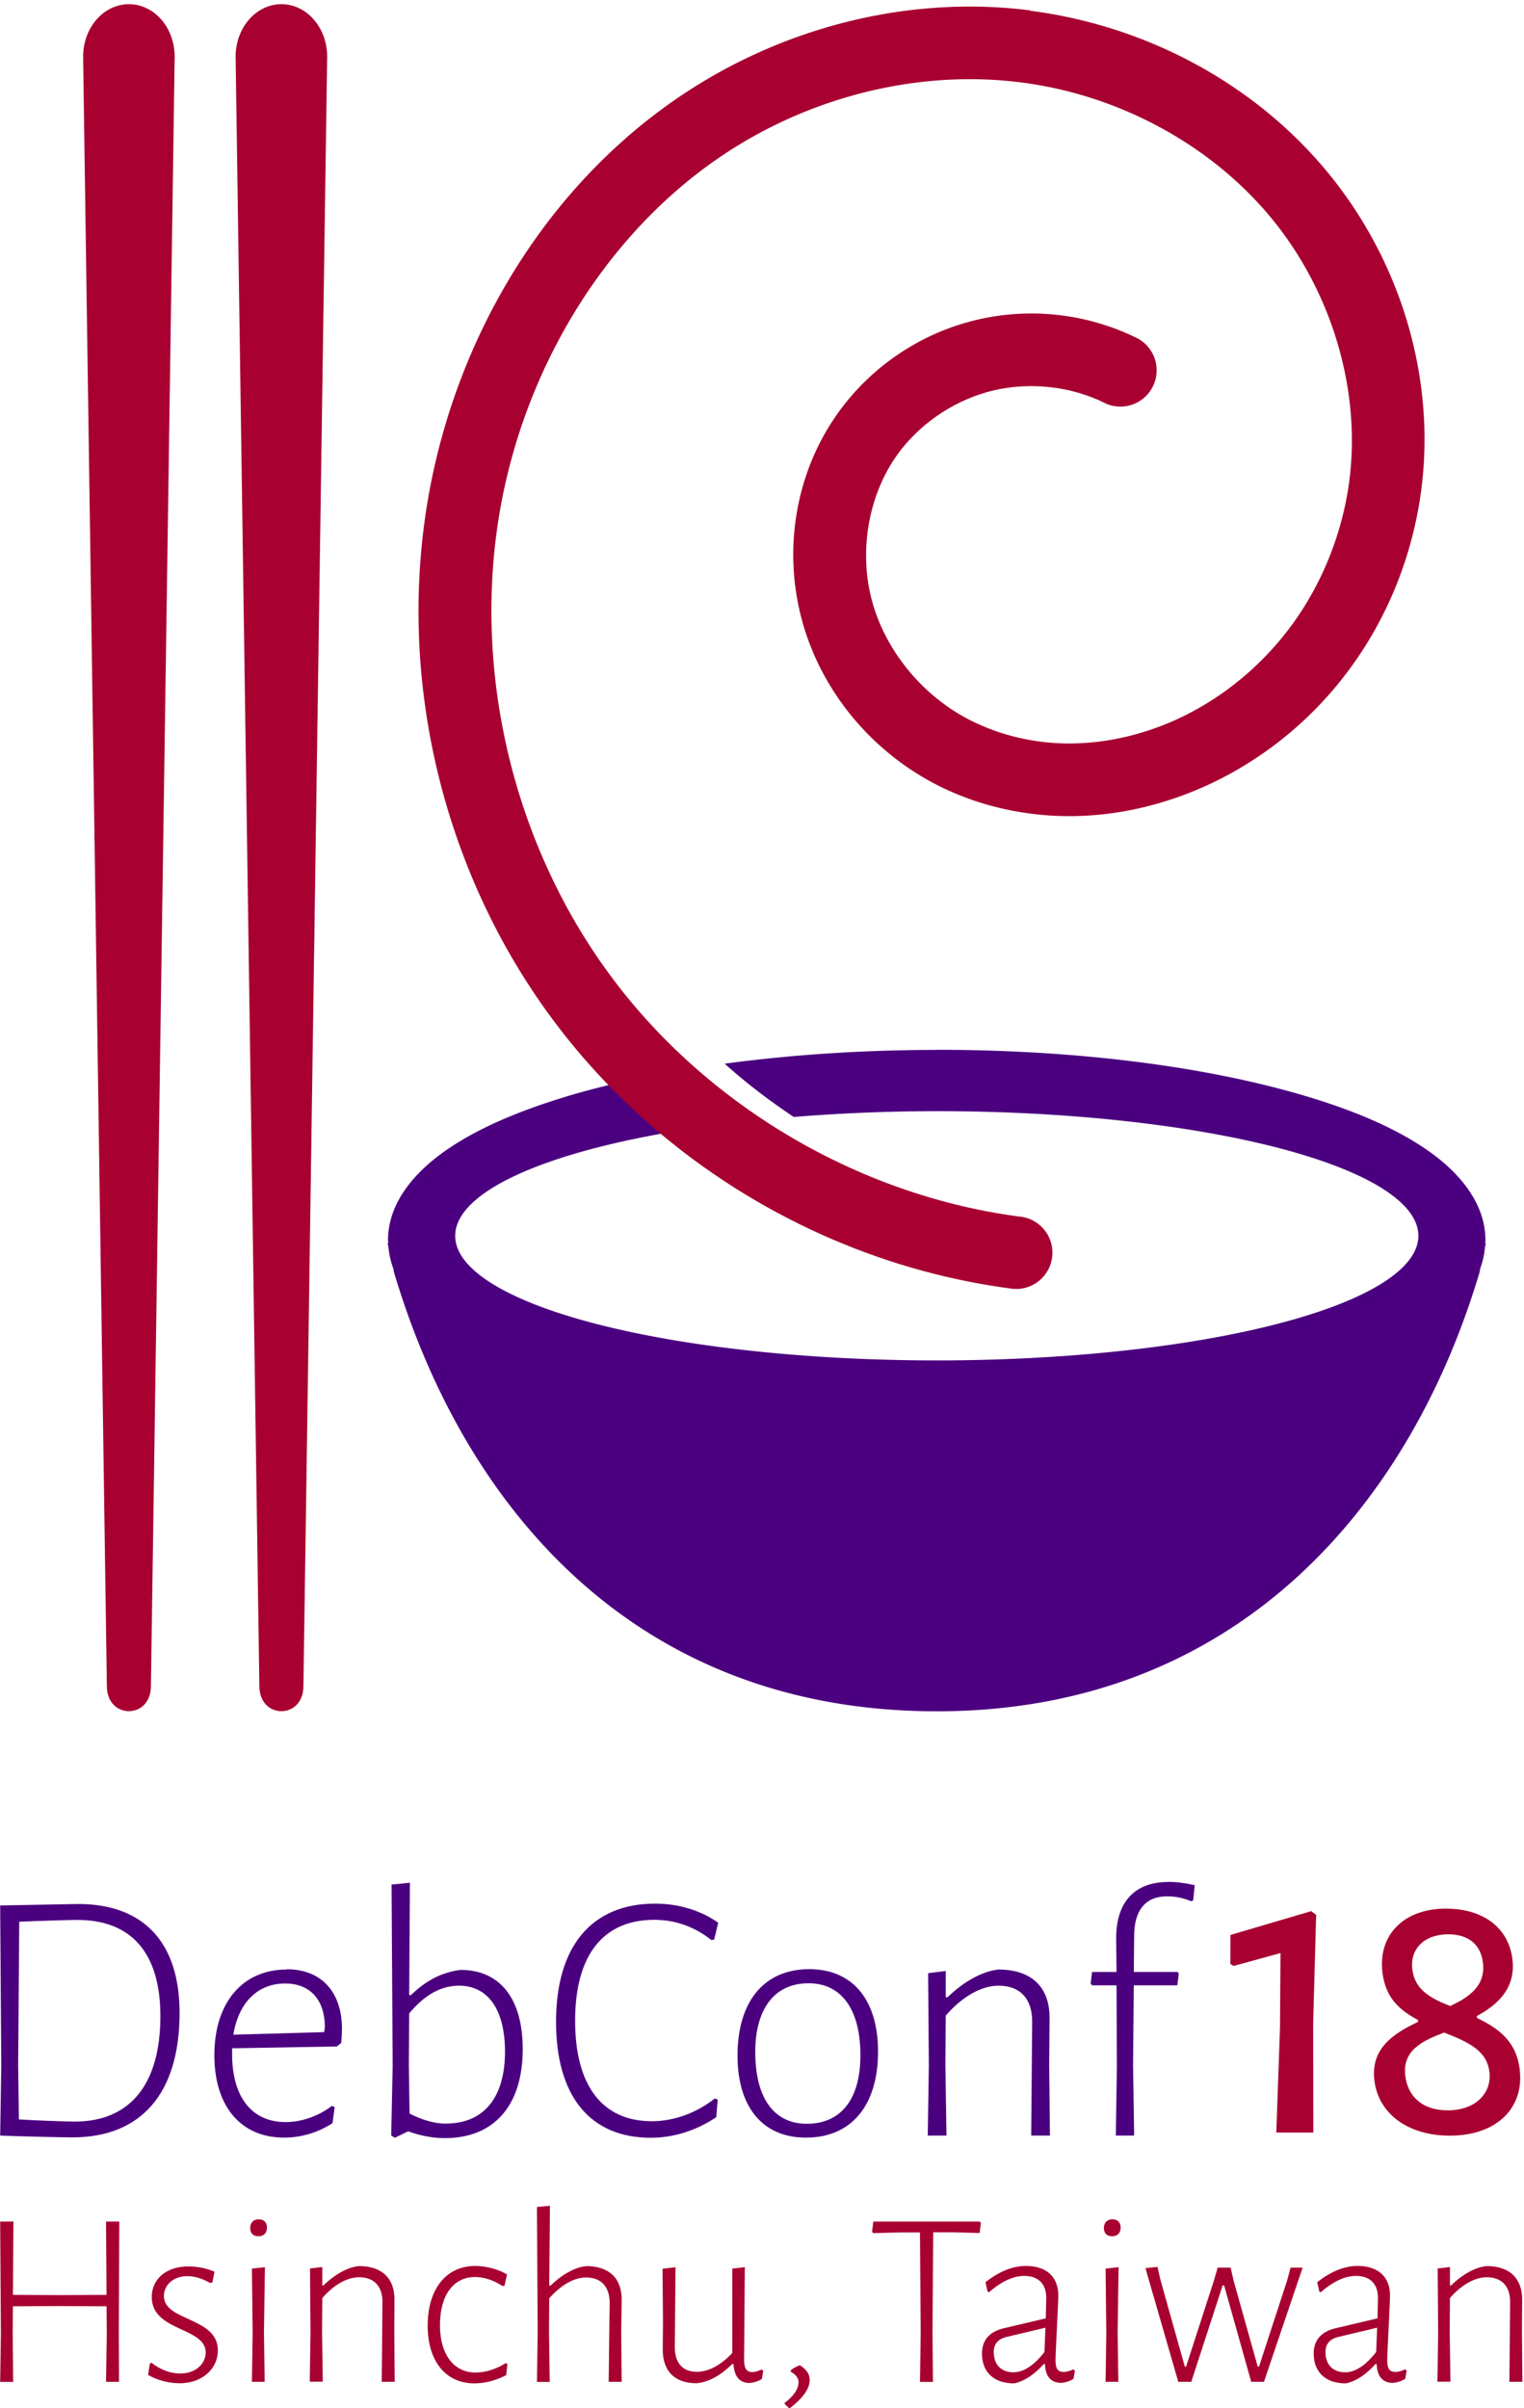 <?xml version="1.0" encoding="UTF-8"?>
<svg id="svg4199" width="50" height="79" version="1.1" viewBox="0 0 50 79" xmlns="http://www.w3.org/2000/svg" xmlns:xlink="http://www.w3.org/1999/xlink">
 <g id="layer1" transform="translate(-7.277 -968.24)">
  <g id="g2533" transform="matrix(3.993 0 0 3.993 -128.98 718.24)">
   <path id="path2362" d="m41.822 71.236c-0.62 0-1.207 0.041-1.744 0.113 0.178 0.16 0.369 0.305 0.568 0.438a3.957 1.024 0 0 1 1.175-0.048 3.957 1.024 0 0 1 3.957 1.024 3.957 1.024 0 0 1-3.957 1.024 3.957 1.024 0 0 1-3.957-1.024 3.957 1.024 0 0 1 1.928-0.878c-0.152-0.13-0.297-0.267-0.434-0.413-0.211 0.045-0.412 0.095-0.597 0.152-0.403 0.123-0.741 0.27-0.998 0.455-0.258 0.186-0.451 0.432-0.451 0.72 0 0.008 0.002 0.016 0.002 0.025h-0.005c0.002 0.011 0.005 0.022 0.007 0.033 0.005 0.059 0.018 0.116 0.038 0.171 4e-3 0.015 0.005 0.029 0.01 0.044 0.582 1.944 1.995 3.598 4.457 3.598s3.885-1.686 4.457-3.598c0.005-0.015 0.006-0.031 0.01-0.046 0.02-0.054 0.032-0.111 0.037-0.169 0.002-0.011 0.005-0.022 0.007-0.033h-0.005c3.25e-4 -0.008 0.002-0.016 0.002-0.025 0-0.287-0.192-0.534-0.45-0.72s-0.596-0.333-0.998-0.455c-0.806-0.245-1.877-0.389-3.06-0.389z" color="#000000" color-rendering="auto" fill="#4b0080" image-rendering="auto" shape-rendering="auto" solid-color="#000000" style="isolation:auto;mix-blend-mode:normal"/>
   <path id="path1498" d="m42.589 62.695c-0.92-0.117-1.863 0.098-2.656 0.566-1.274 0.753-2.096 2.121-2.311 3.565-0.218 1.467 0.172 3.004 1.065 4.189s2.262 1.984 3.732 2.18a0.298 0.298 0 1 0 0.079-0.59c-1.306-0.173-2.542-0.895-3.334-1.947-0.793-1.052-1.144-2.44-0.95-3.743 0.19-1.278 0.929-2.494 2.024-3.141 0.682-0.403 1.499-0.587 2.277-0.487 0.777 0.099 1.523 0.489 2.026 1.08 0.527 0.619 0.787 1.478 0.658 2.272-0.065 0.398-0.224 0.782-0.461 1.106-0.237 0.323-0.555 0.59-0.915 0.761-0.28 0.133-0.587 0.208-0.89 0.212-0.302 0.004-0.605-0.067-0.866-0.206-0.374-0.2-0.669-0.562-0.778-0.965-0.109-0.401-0.033-0.862 0.204-1.196 0.182-0.256 0.464-0.448 0.768-0.527 0.304-0.078 0.643-0.046 0.926 0.09a0.298 0.298 0 1 0 0.259-0.536c-0.413-0.199-0.89-0.246-1.335-0.131-0.444 0.114-0.838 0.385-1.104 0.759-0.349 0.49-0.45 1.123-0.294 1.698 0.155 0.573 0.554 1.057 1.072 1.335 0.357 0.191 0.757 0.28 1.155 0.276 0.397-0.005 0.785-0.103 1.138-0.27 0.453-0.215 0.847-0.544 1.141-0.947 0.295-0.402 0.488-0.873 0.568-1.363 0.16-0.982-0.151-2.002-0.791-2.753-0.607-0.713-1.485-1.166-2.407-1.284z" color="#000000" color-rendering="auto" fill="#a80030" fill-rule="evenodd" image-rendering="auto" shape-rendering="auto" solid-color="#000000" style="isolation:auto;mix-blend-mode:normal;text-decoration-color:#000000;text-decoration-line:none;text-decoration-style:solid;text-indent:0;text-transform:none;white-space:normal"/>
   <path id="path2310" d="m35.178 62.644c-0.208 0.003-0.374 0.199-0.371 0.437l0.195 13.381c0 0.138 0.09 0.207 0.181 0.207s0.181-0.069 0.181-0.207l0.195-13.381c0.003-0.243-0.169-0.441-0.382-0.437z" color="#000000" color-rendering="auto" fill="#a80030" fill-rule="evenodd" image-rendering="auto" shape-rendering="auto" solid-color="#000000" style="isolation:auto;mix-blend-mode:normal;text-decoration-color:#000000;text-decoration-line:none;text-decoration-style:solid;text-indent:0;text-transform:none;white-space:normal"/>
   <use id="use2337" transform="translate(1.253)" width="100%" height="100%" xlink:href="#path2310"/>
  </g>
  <g id="text2392" transform="matrix(3.988 0 0 3.988 -130.75 718.72)" fill="#4b0080" stroke-width=".074px" aria-label="DebConf">
   <path id="path2544" d="m34.612 78.243 0.009 1.318-0.009 0.575c0.148 0.006 0.501 0.015 0.593 0.015 0.569 0 0.883-0.364 0.883-1.025 0-0.578-0.296-0.895-0.833-0.895zm0.613 1.778c-0.065 0-0.323-0.009-0.459-0.018l-0.006-0.45 0.009-1.176c0.121-0.006 0.415-0.015 0.477-0.015 0.444 0 0.684 0.27 0.684 0.791 0 0.569-0.255 0.868-0.705 0.868z"/>
   <path id="path2546" d="m36.969 78.77c-0.361 0-0.595 0.27-0.595 0.705 0 0.415 0.213 0.678 0.575 0.678 0.142 0 0.281-0.044 0.397-0.119l0.018-0.133-0.024-0.009c-0.11 0.086-0.252 0.133-0.379 0.133-0.287 0-0.441-0.216-0.441-0.56v-0.047l0.862-0.015 0.036-0.03c3e-3 -0.03 0.006-0.086 0.006-0.113 0-0.305-0.169-0.492-0.453-0.492zm0.308 0.515-0.747 0.021c0.044-0.264 0.199-0.421 0.427-0.421 0.196 0 0.326 0.124 0.326 0.361z"/>
   <path id="path2548" d="m38.398 78.773c-0.154 0.021-0.281 0.086-0.406 0.207h-0.015l0.006-0.924-0.151 0.015 0.009 1.493-0.012 0.572 0.03 0.018 0.11-0.053c0.098 0.036 0.201 0.056 0.302 0.056 0.403 0 0.64-0.267 0.64-0.732 0-0.409-0.181-0.652-0.513-0.652zm-0.116 1.265c-0.092 0-0.193-0.027-0.302-0.083l-0.006-0.406 3e-3 -0.418c0.127-0.154 0.264-0.228 0.409-0.228 0.24 0 0.376 0.196 0.379 0.533 3e-3 0.394-0.181 0.601-0.483 0.601z"/>
   <path id="path2550" d="m40 78.228c-0.521 0-0.815 0.35-0.815 0.972 0 0.613 0.281 0.954 0.779 0.954 0.19 0 0.373-0.059 0.539-0.169l0.012-0.145-0.024-0.009c-0.151 0.119-0.335 0.187-0.518 0.187-0.403 0-0.631-0.287-0.631-0.827s0.231-0.83 0.652-0.83c0.178 0 0.338 0.062 0.468 0.166l0.024-3e-3 0.033-0.139c-0.142-0.101-0.326-0.157-0.518-0.157z"/>
   <path id="path2552" d="m41.268 78.767c-0.37 0-0.59 0.264-0.59 0.711 0 0.424 0.207 0.675 0.563 0.675 0.373 0 0.593-0.264 0.593-0.708 0-0.427-0.21-0.678-0.566-0.678zm-0.006 0.116c0.27 0 0.427 0.213 0.427 0.593 0 0.361-0.16 0.563-0.441 0.563-0.267 0-0.424-0.207-0.424-0.59 0-0.358 0.16-0.566 0.438-0.566z"/>
   <path id="path2554" d="m43.094 80.136h0.154l-0.006-0.584 3e-3 -0.379c3e-3 -0.255-0.145-0.403-0.421-0.403-0.133 0.015-0.284 0.098-0.418 0.228h-0.015v-0.216l-0.145 0.018 0.006 0.758-0.009 0.578h0.154l-0.009-0.587 3e-3 -0.4c0.136-0.157 0.293-0.246 0.435-0.246 0.181 0 0.278 0.113 0.276 0.299z"/>
   <path id="path2556" d="m44.22 78.05c-0.273 0-0.427 0.163-0.427 0.462l3e-3 0.278h-0.201l-0.012 0.095 0.012 0.015h0.201l3e-3 0.667-0.009 0.569h0.151l-0.009-0.584 0.006-0.652h0.358l0.012-0.095-0.009-0.015h-0.361l3e-3 -0.296c0-0.213 0.095-0.326 0.27-0.326 0.071 0 0.13 0.012 0.201 0.041l0.015-0.009 0.012-0.124c-0.08-0.018-0.151-0.027-0.219-0.027z"/>
  </g>
  <g id="text2400" transform="matrix(3.988 0 0 3.988 -130.75 718.08)" fill="#a80030" style="text-decoration-color:#000000;text-decoration-line:none;text-decoration-style:solid;text-indent:0;text-transform:none;white-space:normal" aria-label="Hsinchu, Taiwan">
   <path id="path2559" d="m35.588 81.916 0.004-0.912h-0.109l0.004 0.603-0.39 0.002-0.38-0.002 0.004-0.603h-0.109l0.006 0.919-0.006 0.4h0.107l-0.004-0.407 0.002-0.215 0.37-0.002 0.4 0.002 0.002 0.221-0.006 0.4h0.107z" style="text-decoration-color:#000000;text-decoration-line:none;text-decoration-style:solid;text-indent:0;text-transform:none;white-space:normal"/>
   <path id="path2561" d="m36.16 81.373c-0.186 0-0.301 0.107-0.301 0.252 0 0.285 0.444 0.246 0.444 0.456 0 0.087-0.076 0.173-0.211 0.173-0.076 0-0.165-0.031-0.235-0.089l-0.014 0.008-0.014 0.093c0.076 0.043 0.169 0.068 0.258 0.068 0.196 0 0.316-0.126 0.316-0.27 0-0.277-0.444-0.237-0.444-0.448 0-0.087 0.074-0.163 0.192-0.163 0.058 0 0.12 0.017 0.188 0.056l0.019-0.004 0.017-0.089c-0.074-0.031-0.149-0.043-0.213-0.043z" style="text-decoration-color:#000000;text-decoration-line:none;text-decoration-style:solid;text-indent:0;text-transform:none;white-space:normal"/>
   <path id="path2563" d="m36.739 80.985c-0.043 0-0.07 0.029-0.07 0.072s0.025 0.068 0.068 0.068 0.07-0.027 0.07-0.072c0-0.041-0.025-0.068-0.068-0.068zm0.043 0.929 0.008-0.535-0.107 0.012 0.006 0.528-0.006 0.403h0.105z" style="text-decoration-color:#000000;text-decoration-line:none;text-decoration-style:solid;text-indent:0;text-transform:none;white-space:normal"/>
   <path id="path2565" d="m37.751 82.322h0.107l-0.004-0.407 0.002-0.264c0.002-0.178-0.101-0.281-0.293-0.281-0.093 0.01-0.198 0.068-0.291 0.159h-0.01v-0.151l-0.101 0.012 0.004 0.528-0.006 0.403h0.107l-0.006-0.409 0.002-0.279c0.095-0.109 0.204-0.171 0.303-0.171 0.126 0 0.194 0.078 0.192 0.208z" style="text-decoration-color:#000000;text-decoration-line:none;text-decoration-style:solid;text-indent:0;text-transform:none;white-space:normal"/>
   <path id="path2567" d="m38.521 81.369c-0.242 0-0.392 0.192-0.392 0.491 0 0.291 0.147 0.475 0.384 0.475 0.093 0 0.19-0.029 0.262-0.068l0.01-0.091-0.014-0.008c-0.07 0.047-0.165 0.078-0.248 0.078-0.182 0-0.293-0.153-0.293-0.39 0-0.246 0.111-0.396 0.289-0.396 0.081 0 0.165 0.033 0.225 0.074l0.017-0.002 0.021-0.093c-0.068-0.041-0.169-0.07-0.26-0.07z" style="text-decoration-color:#000000;text-decoration-line:none;text-decoration-style:solid;text-indent:0;text-transform:none;white-space:normal"/>
   <path id="path2569" d="m39.43 81.371c-0.091 0.01-0.196 0.068-0.289 0.159h-0.012l0.006-0.656-0.107 0.01 0.006 1.036-0.006 0.403h0.105l-0.006-0.409 0.002-0.279c0.097-0.109 0.202-0.171 0.303-0.171 0.126 0 0.194 0.078 0.194 0.208l-0.008 0.65h0.107l-0.004-0.407 0.004-0.264c0.002-0.178-0.101-0.281-0.295-0.281z" style="text-decoration-color:#000000;text-decoration-line:none;text-decoration-style:solid;text-indent:0;text-transform:none;white-space:normal"/>
   <path id="path2571" d="m40.738 81.379-0.103 0.012v0.694c-0.095 0.101-0.196 0.155-0.291 0.155-0.12 0-0.184-0.076-0.182-0.208l0.006-0.652-0.107 0.012 0.004 0.436-0.002 0.225c-0.002 0.18 0.097 0.281 0.279 0.281 0.099-0.01 0.198-0.064 0.291-0.157h0.012c0.006 0.101 0.05 0.153 0.128 0.155 0.037-0.002 0.074-0.014 0.105-0.033l0.012-0.068-0.014-0.01c-0.029 0.014-0.056 0.021-0.076 0.021-0.047 0-0.068-0.029-0.068-0.101z" style="text-decoration-color:#000000;text-decoration-line:none;text-decoration-style:solid;text-indent:0;text-transform:none;white-space:normal"/>
   <path id="path2573" d="m41.19 82.186c-0.029 0.01-0.054 0.025-0.074 0.041v0.012c0.041 0.023 0.064 0.052 0.064 0.085 0 0.056-0.039 0.116-0.114 0.171v0.01l0.039 0.037c0.109-0.083 0.167-0.163 0.167-0.235 0-0.05-0.031-0.091-0.083-0.122z" style="text-decoration-color:#000000;text-decoration-line:none;text-decoration-style:solid;text-indent:0;text-transform:none;white-space:normal"/>
   <path id="path2575" d="m42.68 81.016-0.01-0.012h-0.875l-0.01 0.083 0.008 0.012 0.225-0.006h0.161l0.006 0.83-0.006 0.4h0.107l-0.004-0.407 0.006-0.824h0.161l0.221 0.006z" style="text-decoration-color:#000000;text-decoration-line:none;text-decoration-style:solid;text-indent:0;text-transform:none;white-space:normal"/>
   <path id="path2577" d="m43.05 81.369c-0.109 0-0.223 0.047-0.332 0.134l0.017 0.076 0.012 0.006c0.103-0.089 0.2-0.134 0.289-0.134 0.116 0 0.182 0.064 0.182 0.182l-0.004 0.167-0.343 0.081c-0.116 0.027-0.182 0.095-0.182 0.208 0 0.153 0.097 0.246 0.264 0.246 0.085-0.017 0.169-0.074 0.244-0.159h0.01c0.004 0.103 0.05 0.153 0.13 0.155 0.037-0.002 0.074-0.014 0.105-0.033l0.012-0.068-0.014-0.01c-0.029 0.014-0.056 0.021-0.078 0.021-0.05 0-0.068-0.027-0.068-0.097 0-0.062 0.023-0.471 0.023-0.533 0-0.153-0.099-0.242-0.266-0.242zm0.161 0.508-0.008 0.2c-0.081 0.105-0.169 0.167-0.254 0.167-0.101 0-0.163-0.062-0.163-0.167 0-0.068 0.037-0.107 0.105-0.124z" style="text-decoration-color:#000000;text-decoration-line:none;text-decoration-style:solid;text-indent:0;text-transform:none;white-space:normal"/>
   <path id="path2579" d="m43.762 80.985c-0.043 0-0.07 0.029-0.07 0.072s0.025 0.068 0.068 0.068 0.07-0.027 0.07-0.072c0-0.041-0.025-0.068-0.068-0.068zm0.043 0.929 0.008-0.535-0.107 0.012 0.006 0.528-0.006 0.403h0.105z" style="text-decoration-color:#000000;text-decoration-line:none;text-decoration-style:solid;text-indent:0;text-transform:none;white-space:normal"/>
   <path id="path2581" d="m44.158 81.486-0.025-0.109-0.099 0.01 0.27 0.935h0.107l0.258-0.793h0.012l0.223 0.793h0.105l0.318-0.939h-0.099l-0.029 0.107-0.231 0.708h-0.01l-0.2-0.712-0.023-0.103h-0.107l-0.031 0.107-0.229 0.708h-0.01z" style="text-decoration-color:#000000;text-decoration-line:none;text-decoration-style:solid;text-indent:0;text-transform:none;white-space:normal"/>
   <path id="path2583" d="m45.779 81.369c-0.109 0-0.223 0.047-0.332 0.134l0.017 0.076 0.012 0.006c0.103-0.089 0.2-0.134 0.289-0.134 0.116 0 0.182 0.064 0.182 0.182l-0.004 0.167-0.343 0.081c-0.116 0.027-0.182 0.095-0.182 0.208 0 0.153 0.097 0.246 0.264 0.246 0.085-0.017 0.169-0.074 0.244-0.159h0.01c0.004 0.103 0.05 0.153 0.13 0.155 0.037-0.002 0.074-0.014 0.105-0.033l0.012-0.068-0.014-0.01c-0.029 0.014-0.056 0.021-0.078 0.021-0.05 0-0.068-0.027-0.068-0.097 0-0.062 0.023-0.471 0.023-0.533 0-0.153-0.099-0.242-0.266-0.242zm0.161 0.508-0.008 0.2c-0.081 0.105-0.169 0.167-0.254 0.167-0.101 0-0.163-0.062-0.163-0.167 0-0.068 0.037-0.107 0.105-0.124z" style="text-decoration-color:#000000;text-decoration-line:none;text-decoration-style:solid;text-indent:0;text-transform:none;white-space:normal"/>
   <path id="path2585" d="m47.028 82.322h0.107l-0.004-0.407 0.002-0.264c0.002-0.178-0.101-0.281-0.293-0.281-0.093 0.01-0.198 0.068-0.291 0.159h-0.01v-0.151l-0.101 0.012 0.004 0.528-0.006 0.403h0.107l-0.006-0.409 0.002-0.279c0.095-0.109 0.204-0.171 0.303-0.171 0.126 0 0.194 0.078 0.192 0.208z" style="text-decoration-color:#000000;text-decoration-line:none;text-decoration-style:solid;text-indent:0;text-transform:none;white-space:normal"/>
  </g>
  <g id="text2623" transform="matrix(1.171 0 .134 1.171 -5.414 933.4)" fill="#a80030" aria-label="18">
   <path id="path2625" d="m38.169 83.402-0.127-0.106-2.339 0.667-0.095 0.815 0.085 0.053 1.355-0.36-0.254 2.095-0.439 2.934h1.037l0.344-3.051z"/>
   <path id="path2627" d="m41.832 83.225c-1.185 0-1.99 0.73-1.99 1.778 0 0.741 0.381 1.079 0.847 1.344l-0.011 0.053c-0.762 0.339-1.408 0.762-1.408 1.63 0 0.931 0.751 1.556 1.937 1.556 1.312 0 2.17-0.773 2.17-1.841 0-0.826-0.487-1.175-1.037-1.46l0.011-0.053c0.582-0.296 1.175-0.751 1.175-1.577 0-0.9-0.667-1.429-1.693-1.429zm-0.021 0.72c0.572 0 0.878 0.296 0.878 0.804 0 0.646-0.508 0.963-1.058 1.206-0.529-0.222-0.942-0.455-0.942-1.037 0-0.572 0.455-0.974 1.122-0.974zm-0.434 2.752c0.667 0.275 1.143 0.508 1.143 1.111 0 0.593-0.519 1.069-1.291 1.069-0.699 0-1.079-0.381-1.079-0.974 0-0.709 0.593-0.974 1.228-1.206z"/>
  </g>
 </g>
</svg>
